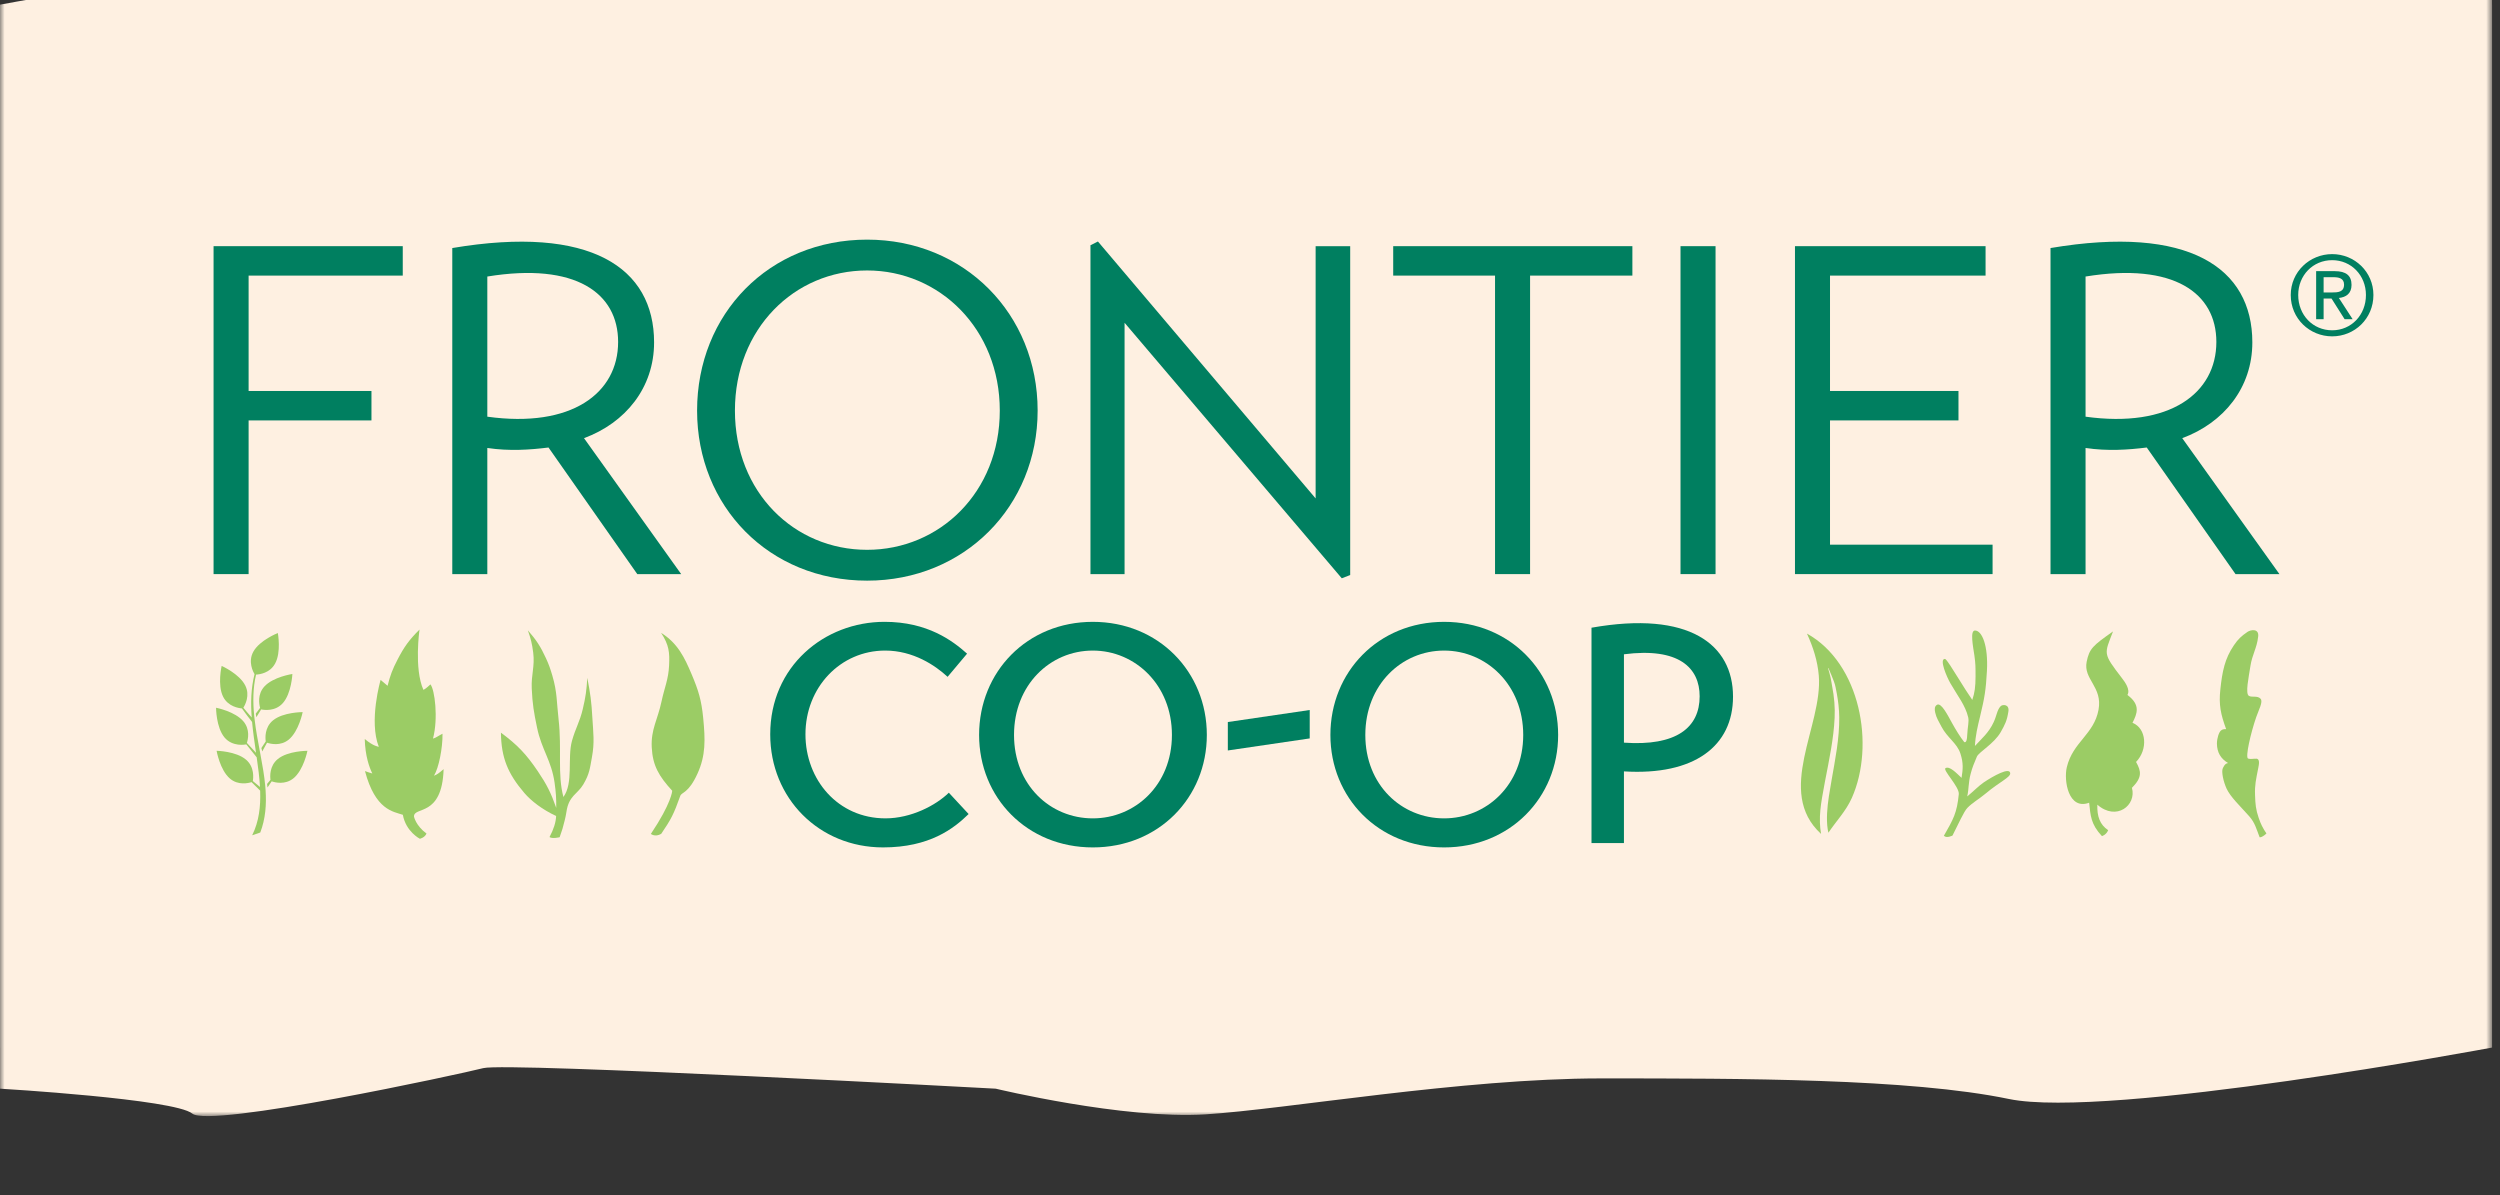 <?xml version="1.0" encoding="UTF-8"?>
<svg width="274px" height="131px" viewBox="0 0 274 131" version="1.1" xmlns="http://www.w3.org/2000/svg" xmlns:xlink="http://www.w3.org/1999/xlink">
    <rect x="0" y="0" width="274" height="131" fill="#333333" stroke="none"/>
    <title>logo/parchment-logo</title>
    <defs>
        <polygon id="path-1" points="0 0.676 273.131 0.676 273.131 130 0 130"></polygon>
        <polygon id="path-3" points="0 130.324 273.131 130.324 273.131 1 0 1"></polygon>
    </defs>
    <g id="logo/parchment-logo" stroke="none" stroke-width="1" fill="none" fill-rule="evenodd">
        <g id="Group-46" transform="translate(0, -8)">
            <g id="Group-3" transform="translate(0, 0.324)">
                <mask id="mask-2" fill="white">
                    <use xlink:href="#path-1"></use>
                </mask>
                <g id="Clip-2"></g>
                <path d="M273.128,8.187 L273.128,3.68 C273.128,3.68 253.983,2.553 252.056,0.95 C250.128,-0.653 222.722,5.271 220.16,5.933 C217.598,6.595 164.003,3.68 164.003,3.68 C164.003,3.68 149.963,0.301 141.029,0.863 C132.094,1.427 112.95,4.807 97.634,4.807 C82.319,4.807 63.812,4.807 52.964,2.553 C42.115,0.301 0,8.187 0,8.187 L0,40.386 L0,116.291 L0,122.489 L0.004,122.489 L0.004,126.995 C0.004,126.995 19.148,128.123 21.075,129.726 C23.003,131.33 50.409,125.403 52.971,124.742 C55.533,124.08 109.129,126.995 109.129,126.995 C109.129,126.995 123.168,130.375 132.102,129.812 C141.037,129.249 160.181,125.869 175.498,125.869 C190.812,125.869 209.319,125.869 220.168,128.123 C231.016,130.375 273.131,122.489 273.131,122.489 L273.131,116.291 L273.131,40.386 L273.131,8.187 L273.128,8.187 Z" id="Fill-1" fill="#FEF0E1" mask="url(#mask-2)"></path>
            </g>
            <path d="M198.04,77.44 C198.716,78.905 199.207,80.437 199.34,82.05 C199.795,87.529 194.537,94.761 199.588,99.396 C199.515,98.983 199.479,98.566 199.463,98.153 C199.434,97.225 199.547,96.325 199.698,95.415 C200.088,93.07 200.65,90.754 200.931,88.388 C201.061,87.263 201.146,86.104 201.046,84.968 C200.993,84.371 200.919,83.778 200.799,83.192 C200.734,82.873 200.702,82.543 200.625,82.229 C200.547,81.899 200.457,81.575 200.358,81.251 C200.348,81.224 200.39,81.203 200.402,81.234 C200.611,81.706 200.802,82.19 200.99,82.67 C201.154,83.083 201.226,83.559 201.311,83.994 C201.472,84.848 201.571,85.745 201.581,86.615 C201.605,88.937 201.139,91.216 200.743,93.493 C200.539,94.681 200.311,95.896 200.25,97.102 C200.219,97.702 200.228,98.305 200.319,98.9 C200.341,99.025 200.366,99.145 200.393,99.266 C201.251,97.984 202.326,96.888 202.964,95.448 C205.526,89.683 203.911,80.703 198.04,77.44" id="Fill-4" fill="#9BCC65"></path>
            <path d="M247.657,99.77 C247.285,98.82 247.154,98.175 246.484,97.43 C245.488,96.312 244.471,95.358 244.042,94.454 C243.671,93.65 243.454,92.566 243.613,92.219 C243.671,92.108 243.829,91.663 244.201,91.632 C243.38,91.142 242.992,90.468 242.974,89.508 C242.974,88.927 243.19,88.26 243.408,88.073 C243.585,87.921 243.752,87.909 243.984,87.909 C243.396,86.299 243.163,85.26 243.351,83.552 C243.561,81.588 243.829,80.201 244.84,78.716 C245.303,78.034 245.652,77.716 246.326,77.254 C246.676,77.013 247.605,76.853 247.496,77.763 C247.349,79.061 246.847,79.709 246.646,80.999 C246.453,82.266 246.064,84.032 246.484,84.269 C246.829,84.466 247.417,84.207 247.76,84.585 C248.056,84.903 247.553,85.814 247.285,86.585 C246.658,88.406 246.086,90.948 246.377,91.132 C246.676,91.24 247.022,91.132 247.315,91.153 C247.731,91.192 247.563,91.87 247.496,92.219 C247.264,93.421 247.108,94.008 247.154,95.166 C247.188,96.15 247.235,96.722 247.553,97.645 C247.794,98.343 247.988,98.73 248.4,99.347 C248.4,99.347 248.005,99.77 247.657,99.77" id="Fill-6" fill="#9BCC65"></path>
            <path d="M213.049,99.599 C214.083,97.794 214.482,97.102 214.684,95.041 C214.763,94.237 212.869,92.369 213.233,92.182 C213.691,91.952 214.375,92.679 214.987,93.254 C215.132,92.306 215.209,91.671 214.861,90.59 C214.489,89.441 213.431,88.879 212.78,87.635 C212.478,87.046 212.222,86.681 212.097,86.093 C212.023,85.757 212.006,85.407 212.303,85.242 C212.774,84.981 213.483,86.414 213.958,87.27 C214.339,87.953 214.833,88.777 215.284,89.337 C215.536,89.433 215.591,88.942 215.601,88.64 C215.653,87.555 215.826,87.116 215.713,86.613 C215.409,85.315 214.571,84.294 213.77,82.9 C213.352,82.174 212.518,80.218 213.159,80.218 C213.346,80.218 214.032,81.392 214.763,82.542 C215.26,83.335 215.587,83.878 216.163,84.711 C216.431,83.912 216.512,83.3 216.52,82.145 C216.52,81.096 216.52,80.755 216.398,79.874 C216.24,78.808 215.899,77.116 216.452,77.105 C217.233,77.093 217.921,78.767 217.767,81.548 C217.653,83.61 217.517,84.449 217.012,86.543 C216.751,87.606 216.505,88.64 216.452,89.757 C217.172,88.961 217.954,88.342 218.508,87.146 C218.845,86.424 218.876,85.802 219.275,85.396 C219.486,85.187 220.25,85.168 220.119,85.983 C219.966,86.994 219.738,87.425 219.275,88.246 C218.548,89.513 216.881,90.423 216.665,90.931 C216.357,91.666 216.173,92.076 215.975,92.843 C215.728,93.772 215.797,94.431 215.609,95.287 C216.269,94.75 216.905,94.094 217.424,93.747 C218.452,93.056 220.28,92.031 220.321,92.751 C220.341,93.208 219.177,93.669 217.625,94.974 C216.863,95.606 216.213,95.947 215.631,96.538 C215.248,96.92 214.611,98.376 213.993,99.577 C213.993,99.577 213.346,99.912 213.049,99.599" id="Fill-8" fill="#9BCC65"></path>
            <path d="M60.227,99.742 C60.681,98.892 60.924,98.13 60.951,97.435 C59.447,96.73 58.226,95.798 57.456,94.896 C55.664,92.795 54.936,91.059 54.901,88.298 C56.728,89.657 57.666,90.641 58.942,92.525 C59.924,93.98 60.383,94.888 60.964,96.544 C60.972,95.459 60.93,94.847 60.781,93.777 C60.432,91.339 59.368,90.178 58.865,87.767 C58.516,86.107 58.353,85.152 58.279,83.461 C58.21,81.925 58.631,81.045 58.44,79.528 C58.313,78.551 58.181,78.003 57.853,77.085 C58.793,78.155 59.251,78.865 59.847,80.162 C60.173,80.874 60.315,81.299 60.538,82.051 C61.074,83.858 61.006,84.97 61.221,86.849 C61.594,90.149 61.08,92.832 61.75,95.353 C62.868,93.809 62.17,91.068 62.688,89.201 C63.085,87.779 63.541,87.122 63.87,85.725 C64.181,84.41 64.292,83.646 64.367,82.292 C64.701,83.984 64.831,84.954 64.923,86.678 C65.023,88.362 65.181,89.348 64.872,91.011 C64.653,92.2 64.621,92.8 63.93,93.974 C63.285,95.06 62.336,95.196 62.08,96.99 C62.028,97.351 61.975,97.546 61.897,97.893 C61.723,98.634 61.594,99.045 61.337,99.76 C61.337,99.76 60.523,99.961 60.227,99.742" id="Fill-10" fill="#9BCC65"></path>
            <path d="M46.019,99.929 C46.019,99.929 44.493,99.163 44.151,97.301 C43.102,96.948 41.135,96.792 40.002,92.511 C40.38,92.64 40.523,92.7 40.804,92.772 C40.477,92.104 40.023,90.854 39.977,88.991 C40.922,89.798 41.517,89.849 41.517,89.849 C40.403,87.011 41.715,82.516 41.715,82.516 L42.478,83.163 C42.77,82.008 43.016,81.356 43.569,80.295 C44.3,78.877 44.853,78.12 45.978,77 C45.978,77 45.367,81.283 46.404,83.607 C46.547,83.538 46.691,83.464 47.175,83.008 C47.651,83.573 48.048,86.732 47.455,88.95 C47.778,88.867 47.983,88.68 48.499,88.416 C48.523,89.996 48.09,92.16 47.566,93.017 C47.873,92.91 48.097,92.749 48.62,92.299 C48.459,97.61 45.342,96.342 45.373,97.496 C45.373,97.496 45.559,98.484 46.745,99.357 C46.553,99.812 46.019,99.929 46.019,99.929" id="Fill-12" fill="#9BCC65"></path>
            <path d="M230.371,99.636 C229.154,98.341 229.12,97.389 228.971,95.979 C226.703,96.825 226.172,93.559 226.522,92.09 C227.181,89.316 229.507,88.499 230,85.781 C230.461,83.268 228.309,82.456 228.699,80.525 C228.999,79.072 229.382,78.759 231.587,77.202 C230.628,79.721 230.439,79.552 232.546,82.297 C232.9,82.754 233.506,83.581 233.167,84.17 C234.63,85.26 234.236,86.202 233.722,87.22 C235.269,87.831 235.43,90.154 234.111,91.509 C234.675,92.52 234.818,93.186 233.66,94.346 C234.19,96.239 231.969,98.035 229.867,96.192 C229.83,97.488 230.143,98.378 231.055,98.99 C230.832,99.527 230.371,99.636 230.371,99.636" id="Fill-14" fill="#9BCC65"></path>
            <path d="M28.621,85.751 C28.412,86.084 28.299,86.27 28.097,86.607 L28.029,86.217 C28.209,85.972 28.322,85.819 28.507,85.579 C28.396,85.179 28.2,84.102 28.968,83.249 C29.931,82.182 32.045,81.869 32.045,81.869 C32.045,81.869 31.952,84.003 30.99,85.071 C30.146,86.008 28.912,85.815 28.621,85.751" id="Fill-16" fill="#9BCC65"></path>
            <path d="M29.268,89.401 C29.069,89.77 28.947,89.992 28.741,90.358 L28.649,89.979 C28.837,89.709 28.941,89.532 29.125,89.261 C29.076,88.92 28.974,87.731 29.921,86.954 C31.034,86.04 33.172,86.048 33.172,86.048 C33.172,86.048 32.758,88.145 31.648,89.059 C30.735,89.806 29.636,89.526 29.268,89.401" id="Fill-18" fill="#9BCC65"></path>
            <path d="M29.777,93.635 C29.617,93.878 29.485,94.072 29.316,94.309 L29.274,93.918 C29.422,93.75 29.502,93.638 29.645,93.468 C29.593,93.095 29.526,91.948 30.444,91.192 C31.556,90.282 33.694,90.288 33.694,90.288 C33.694,90.288 33.282,92.385 32.169,93.296 C31.244,94.054 30.128,93.757 29.777,93.635" id="Fill-20" fill="#9BCC65"></path>
            <path d="M28.514,94.655 C28.201,94.342 27.886,94.028 27.571,93.722 C27.207,93.837 26.096,94.099 25.196,93.327 C24.105,92.391 23.739,90.286 23.739,90.286 C23.739,90.286 25.876,90.324 26.967,91.262 C27.912,92.07 27.766,93.285 27.709,93.6 C27.971,93.817 28.234,94.036 28.496,94.251 C28.436,93.194 28.291,92.105 28.134,91.002 C27.752,90.531 27.37,90.059 26.993,89.584 C26.9,89.605 25.484,89.883 24.598,88.816 C23.681,87.704 23.68,85.569 23.68,85.569 C23.68,85.569 25.777,85.971 26.695,87.082 C27.425,87.962 27.187,89.023 27.058,89.424 C27.39,89.787 27.725,90.147 28.062,90.508 C27.899,89.387 27.731,88.254 27.628,87.126 C27.243,86.64 26.87,86.148 26.514,85.643 C26.17,85.615 24.992,85.443 24.45,84.352 C23.81,83.064 24.294,80.983 24.294,80.983 C24.294,80.983 26.245,81.853 26.886,83.14 C27.426,84.226 26.861,85.264 26.671,85.563 C26.967,85.928 27.274,86.286 27.588,86.636 C27.469,85.031 27.505,83.431 27.898,81.884 C27.746,81.635 27.154,80.53 27.766,79.422 C28.462,78.162 30.451,77.38 30.451,77.38 C30.451,77.38 30.843,79.478 30.146,80.736 C29.577,81.771 28.45,81.918 28.064,81.935 C27.716,83.43 27.712,84.932 27.858,86.434 L27.912,86.912 C28.044,88.022 28.251,89.129 28.459,90.23 L28.547,90.703 C28.763,91.858 28.968,93.007 29.072,94.139 L29.108,94.596 C29.214,96.182 29.1,97.737 28.526,99.245 L27.637,99.548 C28.385,98.045 28.577,96.393 28.514,94.655" id="Fill-22" fill="#9BCC65"></path>
            <path d="M71.334,99.397 C73.611,96.01 73.677,94.669 73.677,94.669 C72.22,93.079 71.529,91.915 71.43,89.897 C71.334,87.936 72.083,86.859 72.495,84.916 C72.823,83.362 73.264,82.472 73.333,80.921 C73.398,79.507 73.333,78.703 72.458,77.362 C74.277,78.487 75.034,80.088 75.78,81.847 C76.574,83.709 76.881,84.77 77.071,86.7 C77.302,89.076 77.357,90.784 76.446,92.787 C75.452,94.98 74.709,94.796 74.555,95.236 C73.837,97.251 73.558,97.787 72.466,99.391 C71.792,99.781 71.334,99.397 71.334,99.397" id="Fill-24" fill="#9BCC65"></path>
            <polygon id="Fill-26" fill="#007F60" points="23.407 70.922 23.407 34.98 44.142 34.98 44.142 38.206 27.247 38.206 27.247 50.852 40.712 50.852 40.712 54.078 27.247 54.078 27.247 70.922"></polygon>
            <path d="M53.41,53.668 C62.626,54.948 67.746,51.108 67.746,45.476 C67.746,40.151 63.138,36.721 53.41,38.308 L53.41,53.668 Z M64.008,56.023 L74.657,70.922 L69.845,70.922 L60.117,57.047 C58.069,57.303 55.816,57.457 53.41,57.098 L53.41,70.922 L49.57,70.922 L49.57,35.185 C64.725,32.625 71.688,37.336 71.688,45.527 C71.688,50.493 68.565,54.333 64.008,56.023 L64.008,56.023 Z" id="Fill-28" fill="#007F60"></path>
            <path d="M95.037,68.26 C102.973,68.26 109.577,61.962 109.577,53.002 C109.577,44.043 102.973,37.643 95.037,37.643 C87.05,37.643 80.548,44.043 80.548,53.002 C80.548,61.962 87.05,68.26 95.037,68.26 M95.037,34.264 C105.687,34.264 113.725,42.405 113.725,53.002 C113.725,63.498 105.687,71.639 95.037,71.639 C84.285,71.639 76.401,63.498 76.401,53.002 C76.401,42.405 84.285,34.264 95.037,34.264" id="Fill-30" fill="#007F60"></path>
            <polygon id="Fill-32" fill="#007F60" points="147.981 34.98 147.981 71.024 147.06 71.382 123.253 43.377 123.253 70.922 119.515 70.922 119.515 34.878 120.334 34.468 144.193 62.628 144.193 34.98"></polygon>
            <polygon id="Fill-34" fill="#007F60" points="178.909 38.206 167.696 38.206 167.696 70.922 163.856 70.922 163.856 38.206 152.695 38.206 152.695 34.98 178.909 34.98"></polygon>
            <mask id="mask-4" fill="white">
                <use xlink:href="#path-3"></use>
            </mask>
            <g id="Clip-37"></g>
            <polygon id="Fill-36" fill="#007F60" mask="url(#mask-4)" points="184.184 70.922 188.024 70.922 188.024 34.98 184.184 34.98"></polygon>
            <polygon id="Fill-38" fill="#007F60" mask="url(#mask-4)" points="218.386 67.696 218.386 70.921 196.729 70.921 196.729 34.98 217.618 34.98 217.618 38.206 200.569 38.206 200.569 50.851 214.649 50.851 214.649 54.077 200.569 54.077 200.569 67.696"></polygon>
            <path d="M228.577,53.668 C237.793,54.948 242.913,51.108 242.913,45.476 C242.913,40.151 238.305,36.721 228.577,38.308 L228.577,53.668 Z M239.175,56.023 L249.825,70.922 L245.013,70.922 L235.284,57.047 C233.236,57.303 230.983,57.457 228.577,57.098 L228.577,70.922 L224.737,70.922 L224.737,35.185 C239.892,32.625 246.856,37.336 246.856,45.527 C246.856,50.493 243.732,54.333 239.175,56.023 L239.175,56.023 Z" id="Fill-39" fill="#007F60" mask="url(#mask-4)"></path>
            <path d="M106.16,97.218 C104.534,98.81 101.892,100.876 96.779,100.876 C89.768,100.876 84.417,95.491 84.417,88.481 C84.417,81.03 90.344,76.153 96.948,76.153 C101.655,76.153 104.399,78.219 105.991,79.641 L103.857,82.181 C102.502,80.928 100.097,79.302 97.015,79.302 C92.105,79.302 88.278,83.333 88.278,88.481 C88.278,93.459 91.834,97.692 97.05,97.692 C99.86,97.692 102.57,96.27 103.993,94.881 L106.16,97.218 Z" id="Fill-40" fill="#007F60" mask="url(#mask-4)"></path>
            <path d="M119.773,97.693 C124.412,97.693 128.443,94.036 128.443,88.549 C128.443,83.062 124.412,79.303 119.773,79.303 C115.099,79.303 111.137,83.062 111.137,88.549 C111.137,94.036 115.099,97.693 119.773,97.693 M119.773,76.154 C126.986,76.154 132.269,81.64 132.269,88.549 C132.269,95.424 126.986,100.877 119.773,100.877 C112.559,100.877 107.31,95.424 107.31,88.549 C107.31,81.64 112.559,76.154 119.773,76.154" id="Fill-41" fill="#007F60" mask="url(#mask-4)"></path>
            <polygon id="Fill-42" fill="#007F60" mask="url(#mask-4)" points="134.57 90.251 134.57 87.135 143.545 85.816 143.545 88.93"></polygon>
            <path d="M158.275,97.693 C162.915,97.693 166.945,94.036 166.945,88.549 C166.945,83.062 162.915,79.303 158.275,79.303 C153.601,79.303 149.639,83.062 149.639,88.549 C149.639,94.036 153.601,97.693 158.275,97.693 M158.275,76.154 C165.488,76.154 170.772,81.64 170.772,88.549 C170.772,95.424 165.488,100.877 158.275,100.877 C151.062,100.877 145.812,95.424 145.812,88.549 C145.812,81.64 151.062,76.154 158.275,76.154" id="Fill-43" fill="#007F60" mask="url(#mask-4)"></path>
            <path d="M177.984,89.395 C183.741,89.802 186.282,87.737 186.282,84.316 C186.282,81.2 184.012,78.93 177.984,79.71 L177.984,89.395 Z M177.984,92.544 L177.984,100.403 L174.428,100.403 L174.428,76.797 C185.13,74.9 189.939,78.626 189.939,84.35 C189.939,89.767 185.705,93.019 177.984,92.544 L177.984,92.544 Z" id="Fill-44" fill="#007F60" mask="url(#mask-4)"></path>
            <path d="M254.668,40.056 L255.523,40.056 C256.246,40.056 256.909,40.02 256.909,39.188 C256.909,38.49 256.307,38.381 255.752,38.381 L254.668,38.381 L254.668,40.056 Z M253.849,37.718 L255.884,37.718 C257.138,37.718 257.728,38.212 257.728,39.225 C257.728,40.176 257.126,40.574 256.342,40.658 L257.849,42.984 L256.969,42.984 L255.535,40.719 L254.668,40.719 L254.668,42.984 L253.849,42.984 L253.849,37.718 Z M255.607,44.201 C257.692,44.201 259.307,42.538 259.307,40.333 C259.307,38.176 257.692,36.514 255.607,36.514 C253.499,36.514 251.884,38.176 251.884,40.333 C251.884,42.538 253.499,44.201 255.607,44.201 L255.607,44.201 Z M255.607,35.851 C258.065,35.851 260.126,37.791 260.126,40.333 C260.126,42.924 258.065,44.864 255.607,44.864 C253.137,44.864 251.065,42.924 251.065,40.333 C251.065,37.791 253.137,35.851 255.607,35.851 L255.607,35.851 Z" id="Fill-45" fill="#007F60" mask="url(#mask-4)"></path>
        </g>
    </g>
</svg>